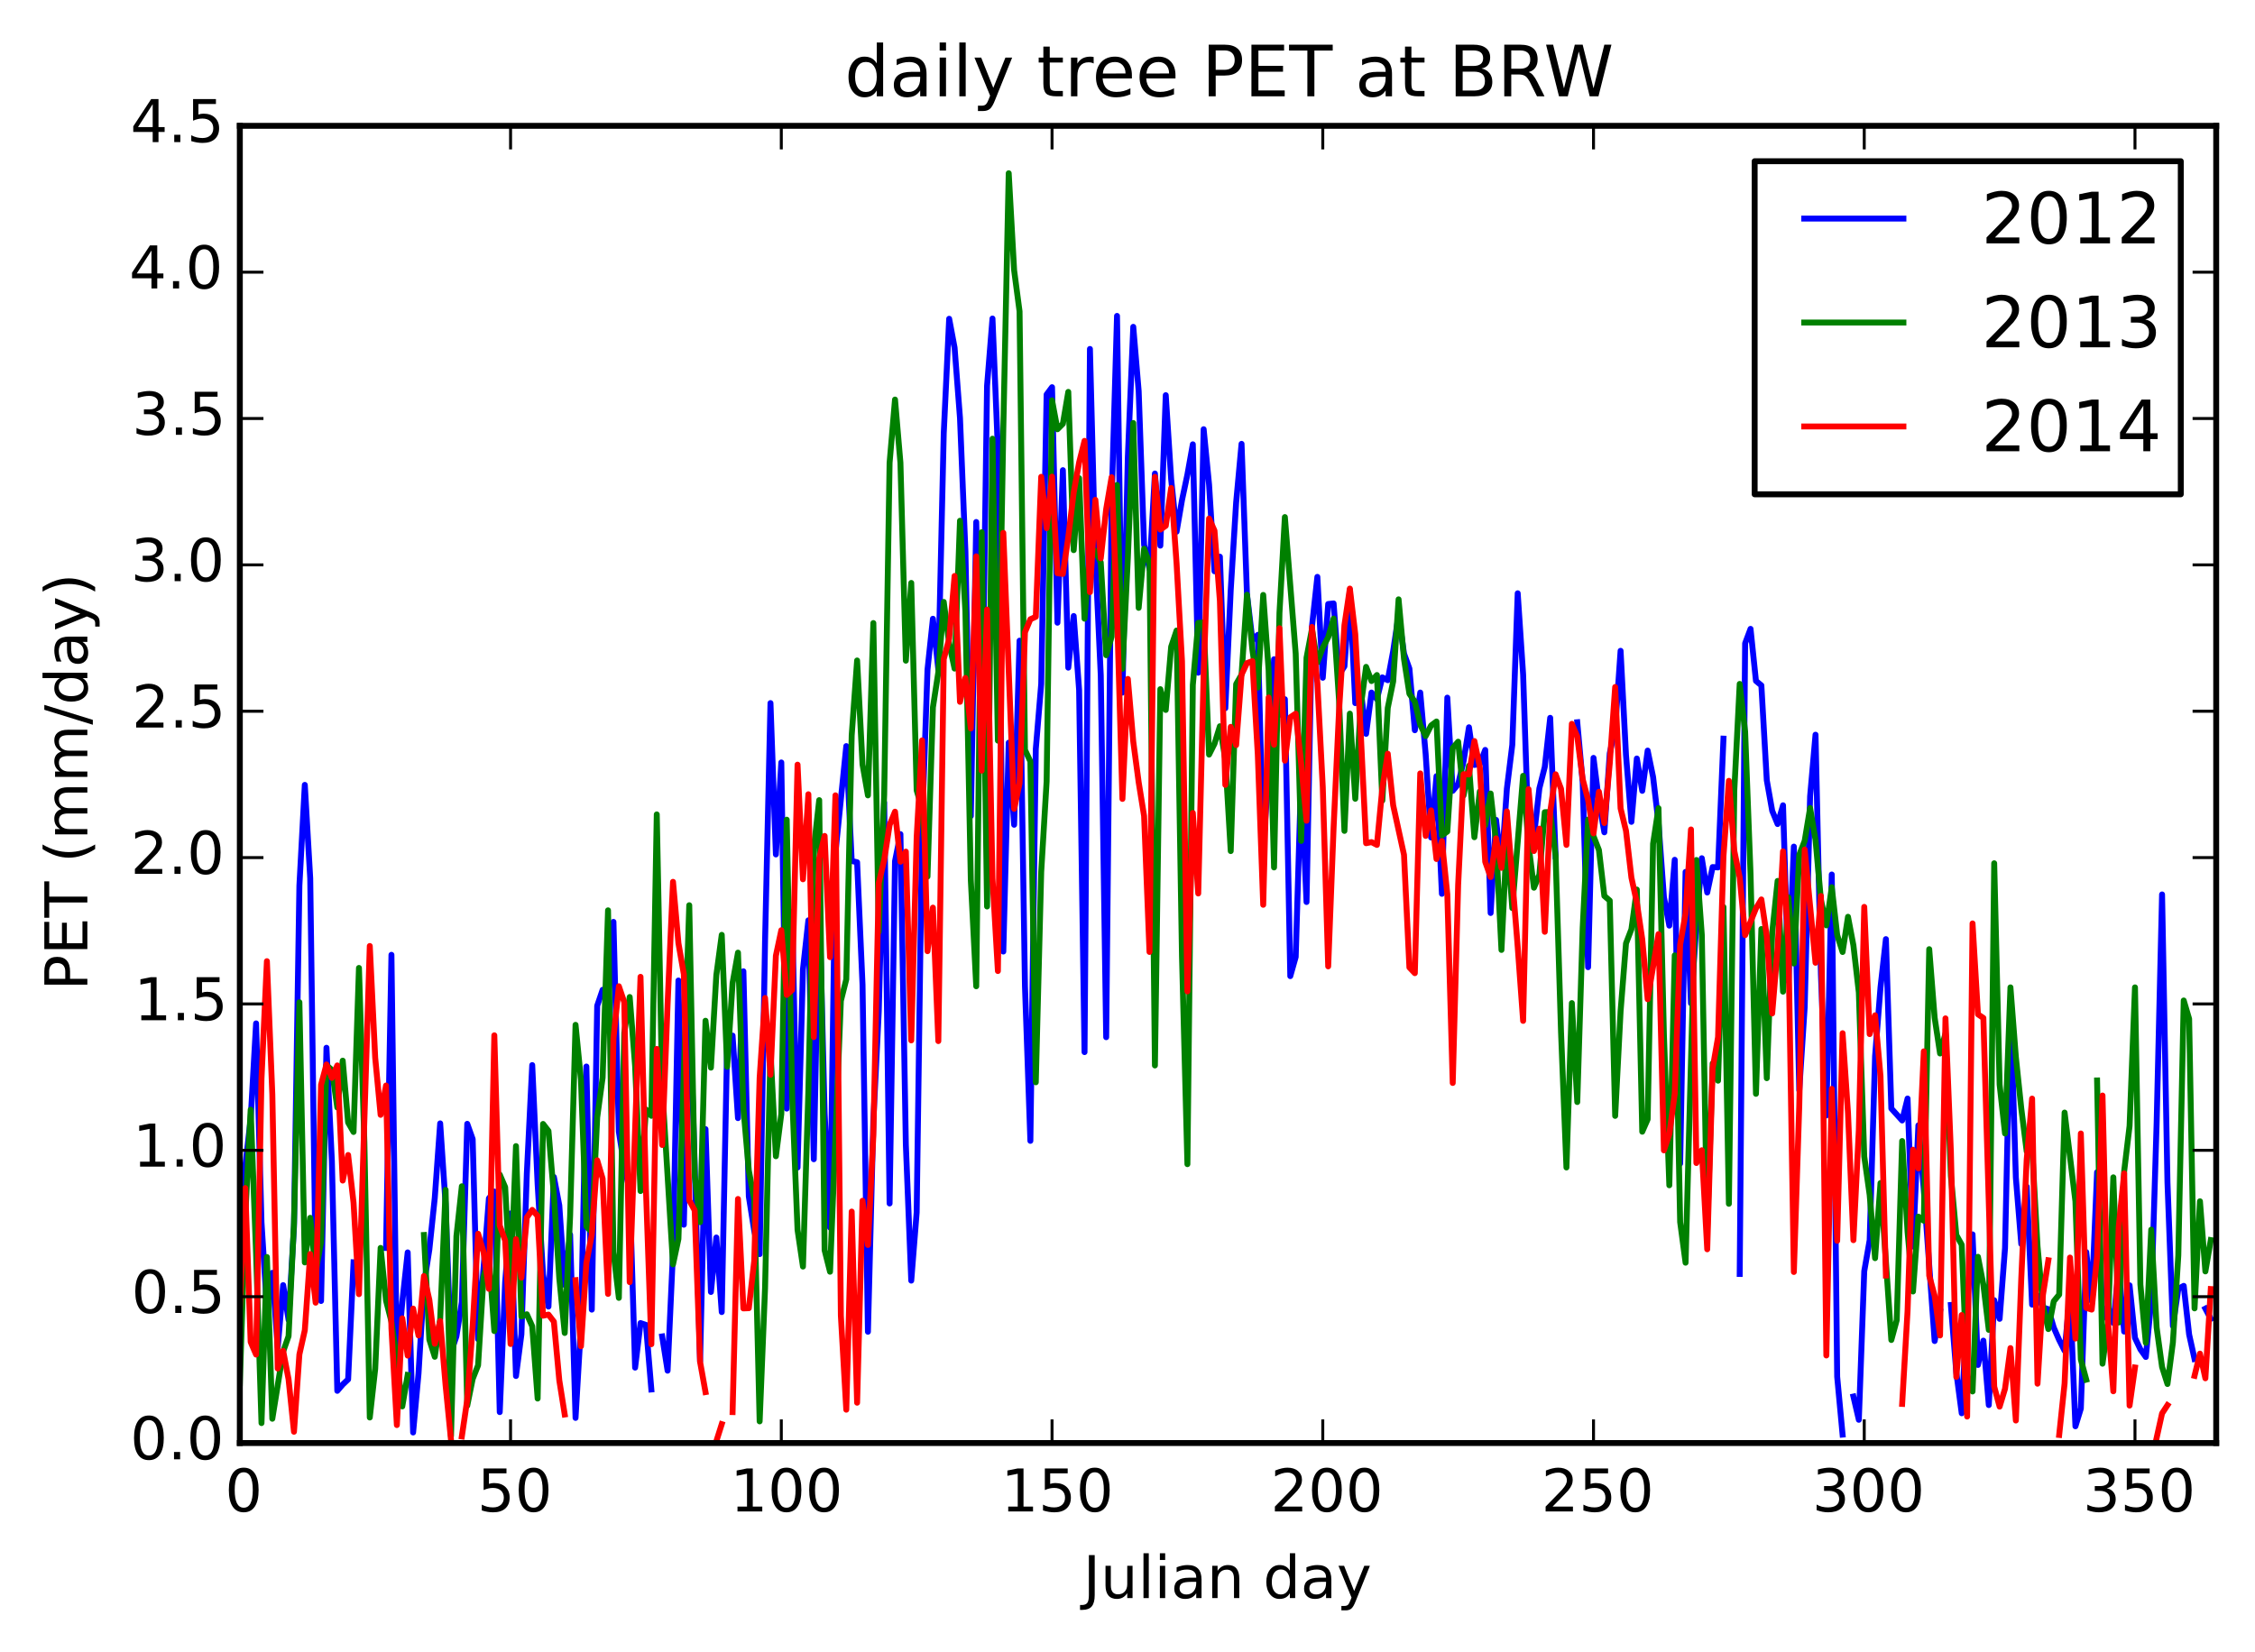 <?xml version="1.0" encoding="utf-8" standalone="no"?>
<!DOCTYPE svg PUBLIC "-//W3C//DTD SVG 1.1//EN"
  "http://www.w3.org/Graphics/SVG/1.1/DTD/svg11.dtd">
<!-- Created with matplotlib (http://matplotlib.org/) -->
<svg height="280pt" version="1.1" viewBox="0 0 382 280" width="382pt" xmlns="http://www.w3.org/2000/svg" xmlns:xlink="http://www.w3.org/1999/xlink">
 <defs>
  <style type="text/css">
*{stroke-linecap:butt;stroke-linejoin:round;}
  </style>
 </defs>
 <g id="figure_1">
  <g id="patch_1">
   <path d="
M0 280.074
L382.628 280.074
L382.628 0
L0 0
z
" style="fill:#ffffff;"/>
  </g>
  <g id="axes_1">
   <g id="patch_2">
    <path d="
M40.628 244.518
L375.428 244.518
L375.428 21.318
L40.628 21.318
z
" style="fill:#ffffff;"/>
   </g>
   <g id="line2d_1">
    <path clip-path="url(#p2d16512a00)" d="
M40.628 202.375
L41.545 197.617
L42.463 189.608
L43.38 173.412
L44.297 207.136
L45.214 221.632
L46.132 215.681
L47.049 228.301
L47.966 217.765
L48.883 223.649
L49.801 207.858
L50.718 150.053
L51.635 132.998
L52.553 148.844
L53.47 215.246
L54.387 220.449
L55.304 177.543
L56.221 196.746
L57.139 235.676
L58.056 234.604
L58.973 233.734
L59.891 213.892
M65.394 211.465
L66.311 161.791
L67.229 231.214
L68.146 220.647
L69.063 212.22
L69.981 242.733
L70.898 232.741
L71.815 217.628
L72.732 211.738
L73.65 202.994
L74.567 190.354
L75.484 204.043
L76.401 229.153
L77.319 226.432
L78.236 220.646
L79.153 190.431
L80.07 193.018
L80.988 226.915
L82.822 203.059
L83.739 201.9
L84.657 239.278
L85.574 217.28
L86.491 205.616
L87.408 233.163
L88.326 226.1
L89.243 198.901
L90.16 180.477
L91.077 200.69
L91.995 215.958
L92.912 221.396
L93.829 199.446
L94.746 204.252
L95.664 217.739
L96.581 209.211
L97.498 240.262
L98.415 224.64
L99.333 180.722
L100.25 221.915
L101.167 170.423
L102.085 167.721
L103.002 169.772
L103.919 156.21
L104.836 191.758
L105.754 197.599
L106.671 201.745
L107.588 231.741
L108.505 224.193
L109.423 224.5
L110.34 235.443
M112.174 226.458
L113.092 232.261
L114.009 212.103
L114.926 166.148
L115.843 207.529
L116.761 167.77
L117.678 197.205
L118.595 230.694
L119.513 191.324
L120.43 218.921
L121.347 209.695
L122.264 222.328
L123.182 177.002
L124.099 175.478
L125.016 189.465
L125.933 164.585
L126.851 202.742
L127.768 208.567
L128.685 212.509
L129.602 159.468
L130.52 119.137
L131.437 144.785
L132.354 129.198
L133.271 187.849
L134.189 154.493
L135.106 197.839
L136.023 164.259
L136.94 155.946
L137.858 196.433
L138.775 152.049
L139.692 188.594
L140.609 208.01
L141.527 144.477
L143.361 126.424
L144.279 145.887
L145.196 146.109
L146.113 166.857
L147.03 225.666
L147.948 189.88
L148.865 171.389
L149.782 135.987
L150.699 203.928
L151.617 145.925
L152.534 141.343
L153.451 193.93
L154.368 217.001
L155.286 205.433
L156.203 140.147
L157.12 113.469
L158.037 104.845
L158.955 113.429
L159.872 73.413
L160.789 54.014
L161.706 58.897
L162.624 70.833
L163.541 93.405
L164.458 138.273
L165.376 88.453
L166.293 128.642
L167.21 65.366
L168.127 53.974
L169.045 76.231
L169.962 161.238
L170.879 125.847
L171.796 139.756
L172.714 108.561
L173.631 167.141
L174.548 193.317
L175.465 126.925
L176.383 115.889
L177.3 66.847
L178.217 65.61
L179.134 105.517
L180.052 79.671
L180.969 113.133
L181.886 104.385
L182.803 116.918
L183.721 178.278
L184.638 59.128
L185.555 94.557
L186.473 114.46
L187.39 175.751
L188.307 85.094
L189.224 53.531
L190.142 117.367
L191.059 77.414
L191.976 55.382
L192.893 66.279
L193.811 92.324
L194.728 96.413
L195.645 80.237
L196.562 92.461
L197.48 66.963
L198.397 81.209
L199.314 90.099
L200.231 84.745
L201.149 80.413
L202.066 75.29
L202.983 113.989
L203.9 72.729
L204.818 82.119
L205.735 96.802
L206.652 94.329
L207.569 120.002
L208.487 99.957
L209.404 85.146
L210.321 75.209
L211.239 100.707
L212.156 108.449
L213.073 107.574
L213.99 143.615
L214.908 130.873
L215.825 111.708
L216.742 121.132
L217.659 118.481
L218.577 165.404
L219.494 162.155
L220.411 131.639
L221.328 152.843
L222.246 106.193
L223.163 97.751
L224.08 114.845
L224.997 102.351
L225.915 102.252
L226.832 114.327
L227.749 112.914
L228.666 99.933
L229.584 119.143
L230.501 116.884
L231.418 124.347
L232.336 117.35
L233.253 118.464
L234.17 114.78
L235.087 115.258
L236.005 110.32
L236.922 104.195
L237.839 110.738
L238.756 113.299
L239.674 123.74
L240.591 117.351
L241.508 127.773
L242.425 141.911
L243.343 131.521
L244.26 151.454
L245.177 118.215
L246.094 134.001
L247.012 132.891
L247.929 128.997
L248.846 123.237
L249.763 129.617
L250.681 129.474
L251.598 127.073
L252.515 154.705
L253.433 138.93
L254.35 146.927
L255.267 133.651
L256.184 126.213
L257.102 100.531
L258.019 114.292
L258.936 141.727
L259.853 141.711
L260.771 133.589
L261.688 129.956
L262.605 121.635
L263.522 145.086
M267.191 122.386
L268.109 132.547
L269.026 163.889
L269.943 128.425
L270.86 135.767
L271.778 141.033
L272.695 127.655
L273.612 123.422
L274.529 110.28
L275.447 127.955
L276.364 139.261
L277.281 128.53
L278.199 134.005
L279.116 127.185
L280.033 131.652
L280.95 139.444
L281.868 152.003
L282.785 156.848
L283.702 145.69
L284.619 197.171
L285.537 147.744
L286.454 170.011
L287.371 156.789
L288.288 145.425
L289.206 151.237
L290.123 146.921
L291.04 146.984
L291.957 125.162
M294.709 215.869
L295.626 109.012
L296.544 106.56
L297.461 115.381
L298.378 116.14
L299.296 132.208
L300.213 137.398
L301.13 139.633
L302.047 136.458
L302.965 166.232
L303.882 143.455
L304.799 184.734
L305.716 170.668
L306.634 134.939
L307.551 124.494
L308.468 165.115
L309.385 189.01
L310.303 148.184
L311.22 233.284
L312.137 243.092
M313.972 236.64
L314.889 240.585
L315.806 215.405
L316.723 210.142
L317.641 178.974
L318.558 167.328
L319.475 159.134
L320.393 187.836
L322.227 189.863
L323.144 186.144
L324.062 211.216
L324.979 190.684
L325.896 201.624
L327.731 227.237
L328.648 222.205
M330.482 221.127
L331.4 232.54
L332.317 239.477
L333.234 221.015
L334.151 209.164
L335.069 231.29
L335.986 227.168
L336.903 238.086
L337.82 220.32
L338.738 223.474
L339.655 211.477
L340.572 169.788
L341.489 199.548
L342.407 210.791
L343.324 201.061
L344.241 221.07
L345.159 219.504
L346.076 221.568
L346.993 221.842
L347.91 224.965
L348.828 227.065
L349.745 228.882
L350.662 219.315
L351.579 241.683
L352.497 238.683
L353.414 212.165
L354.331 220.448
L355.248 198.627
L356.166 223.444
L357.083 221.457
L358 224.175
L358.917 214.92
L359.835 225.634
L360.752 217.796
L361.669 226.707
L362.586 228.647
L363.504 229.941
L364.421 220.46
L365.338 190.238
L366.256 151.562
L367.173 200.369
L368.09 224.675
L369.007 218.389
L369.925 217.886
L370.842 226.129
L371.759 230.282
M373.594 221.747
L374.511 223.473
L374.511 223.473" style="fill:none;stroke:#0000ff;stroke-linecap:square;"/>
   </g>
   <g id="line2d_2">
    <path clip-path="url(#p2d16512a00)" d="
M40.628 234.39
L41.545 206.286
L42.463 188.039
L43.38 212.399
L44.297 241.14
L45.214 213.003
L46.132 240.405
L47.966 229.019
L48.883 226.413
L49.801 207.251
L50.718 169.827
L51.635 213.917
L52.553 206.359
L53.47 215.574
L54.387 210.476
L55.304 180.499
L56.221 181.292
L57.139 187.662
L58.056 179.728
L58.973 190.207
L59.891 191.813
L60.808 164.016
L61.725 193.556
L62.642 240.193
L63.56 231.954
L64.477 211.459
L65.394 220.378
L66.311 223.944
L67.229 230.318
L68.146 238.314
L69.063 232.985
M71.815 209.269
L72.732 226.994
L73.65 229.906
L74.567 223.517
L75.484 201.619
L76.401 243.341
L77.319 209.472
L78.236 201.012
L79.153 238.186
L80.07 233.661
L80.988 231.345
L81.905 216.421
L82.822 212.953
L83.739 225.547
L84.657 199.027
L85.574 201.159
L86.491 217.789
L87.408 194.205
L88.326 223.075
L89.243 222.697
L90.16 224.732
L91.077 236.983
L91.995 190.452
L92.912 191.64
L93.829 202.513
L94.746 216.608
L95.664 225.873
L96.581 206.031
L97.498 173.657
L98.415 182.962
L99.333 207.821
L100.25 208.775
L101.167 189.347
L102.085 182.596
L103.002 154.255
L103.919 212.149
L104.836 219.925
L105.754 175.005
L106.671 168.941
L107.588 180.618
L108.505 201.822
L109.423 187.993
L110.34 189.073
L111.257 138
L112.174 184.278
L114.009 214.25
L114.926 209.943
L116.761 153.39
L117.678 199.142
L118.595 207.096
L119.513 172.965
L120.43 180.912
L121.347 165.245
L122.264 158.408
L123.182 180.763
L124.099 166.579
L125.016 161.422
L125.933 187.786
L126.851 198.344
L127.768 203.264
L128.685 240.85
L129.602 218.283
L130.52 178.072
L131.437 195.926
L132.354 188.745
L133.271 138.896
L134.189 185.528
L135.106 208.391
L136.023 214.62
L136.94 184.869
L137.858 143.786
L138.775 135.581
L139.692 211.851
L140.609 215.496
L142.444 169.591
L143.361 165.947
L144.279 124.599
L145.196 111.917
L146.113 129.529
L147.03 134.778
L147.948 105.577
L148.865 157.882
L149.782 134.684
L150.699 78.413
L151.617 67.705
L152.534 78.412
L153.451 111.949
L154.368 98.776
L155.286 133.93
L156.203 137.036
L157.12 148.534
L158.037 119.866
L158.955 113.899
L159.872 101.994
L160.789 109.032
L161.706 113.291
L162.624 88.239
L163.541 103.57
L164.458 149.101
L165.376 167.123
L166.293 90.186
L167.21 153.604
L168.127 74.336
L169.045 125.502
L169.962 72.665
L170.879 29.355
L171.796 45.803
L172.714 52.76
L173.631 127.078
L174.548 129.014
L175.465 183.393
L176.383 147.726
L177.3 132.418
L178.217 67.829
L179.134 72.737
L180.052 71.813
L180.969 66.404
L181.886 93.222
L182.803 81.024
L183.721 104.835
L184.638 93.677
L185.555 93.317
L186.473 95.293
L187.39 111.023
L188.307 107.895
L189.224 82.176
L190.142 113.329
L191.059 94.535
L191.976 71.677
L192.893 103.001
L193.811 92.988
L194.728 95.439
L195.645 180.542
L196.562 116.778
L197.48 120.3
L198.397 109.579
L199.314 106.841
L200.231 162.082
L201.149 197.266
L202.066 116.072
L202.983 105.541
L203.9 105.481
L204.818 127.867
L205.735 126.035
L206.652 123.059
L207.569 128.689
L208.487 144.213
L209.404 115.919
L210.321 114.33
L211.239 100.772
L212.156 110.095
L213.073 116.509
L213.99 100.811
L214.908 113.579
L215.825 146.988
L216.742 103.871
L217.659 87.617
L219.494 110.778
L220.411 142.493
L221.328 111.451
L222.246 106.598
L223.163 112.245
L224.08 109.746
L224.997 107.977
L225.915 104.814
L226.832 118.61
L227.749 140.794
L228.666 120.92
L229.584 135.351
L230.501 119.81
L231.418 113
L232.336 115.402
L233.253 114.38
L234.17 135.648
L235.087 119.965
L236.005 115.463
L236.922 101.557
L237.839 111.657
L238.756 117.562
L239.674 118.897
L240.591 122.809
L241.508 124.728
L242.425 122.939
L243.343 122.254
L244.26 141.569
L245.177 140.901
L246.094 126.749
L247.012 125.677
L247.929 134.789
L248.846 129.754
L249.763 141.865
L250.681 134.119
L251.598 139.83
L252.515 134.459
L253.433 142.676
L254.35 160.966
L255.267 141.66
L256.184 153.873
L258.019 131.463
L258.936 143.171
L259.853 150.421
L260.771 148.203
L261.688 137.622
L262.605 137.594
L263.522 144.998
L264.44 174.867
L265.357 197.827
L266.274 169.971
L267.191 186.738
L268.109 157.222
L269.026 138.862
L269.943 141.69
L270.86 144.039
L271.778 151.815
L272.695 152.607
L273.612 189.084
L274.529 171.376
L275.447 159.85
L276.364 157.458
L277.281 150.734
L278.199 191.766
L279.116 189.664
L280.033 142.975
L280.95 136.948
L281.868 175.369
L282.785 200.845
L283.702 161.88
L284.619 207.07
L285.537 213.965
L287.371 145.723
L288.288 158.43
L289.206 208.209
L290.123 180.201
L291.04 183.121
L291.957 153.689
L292.875 203.98
L293.792 133.969
L294.709 115.887
L295.626 123.972
L296.544 148.103
L297.461 185.349
L298.378 157.421
L299.296 182.697
L300.213 158.051
L301.13 149.272
L302.047 168.035
L302.965 152.066
L303.882 163.267
L304.799 144.841
L305.716 142.476
L306.634 136.917
L307.551 142.314
L308.468 152.482
L309.385 156.805
L310.303 150.333
L311.22 158.432
L312.137 161.316
L313.054 155.348
L313.972 160.196
L314.889 168.18
L315.806 195.971
L316.723 202.467
L317.641 213.195
L318.558 200.466
L320.393 227.059
L321.31 223.688
L322.227 193.346
L323.144 208.72
L324.062 218.842
L324.979 206.157
L325.896 206.851
L326.813 160.836
L327.731 172.441
L328.648 178.512
L329.565 175.144
L330.482 199.248
L331.4 209.263
L332.317 210.918
L333.234 233.191
L334.151 235.78
L335.069 212.963
L335.986 217.7
L336.903 225.345
L337.82 146.28
L338.738 183.771
L339.655 192.07
L340.572 167.309
L341.489 179.109
L342.407 187.819
L343.324 195.099
L344.241 194.596
L345.159 211.201
L346.076 221.186
L346.993 225.21
L347.91 220.497
L348.828 219.363
L349.745 188.524
L351.579 203.566
L352.497 230.36
L353.414 233.778
M355.248 183.083
L356.166 231.078
L357.083 224.258
L358 199.497
L358.917 224.102
L359.835 198.476
L360.752 190.79
L361.669 167.31
L362.586 217.67
L363.504 227.539
L364.421 208.361
L365.338 224.963
L366.256 231.626
L367.173 234.518
L368.09 227.498
L369.007 212.734
L369.925 169.531
L370.842 172.643
L371.759 221.701
L372.676 203.554
L373.594 215.438
L374.511 210.13
L374.511 210.13" style="fill:none;stroke:#008000;stroke-linecap:square;"/>
   </g>
   <g id="line2d_3">
    <path clip-path="url(#p2d16512a00)" d="
M40.628 221.512
L41.545 201.315
L42.463 227.393
L43.38 229.531
L44.297 182.754
L45.214 162.87
L46.132 185.432
L47.049 231.894
L47.966 228.894
L48.883 233.719
L49.801 242.607
L50.718 229.495
L51.635 225.409
L52.553 212.492
L53.47 220.737
L54.387 183.821
L55.304 180.37
L56.221 182.65
L57.139 180.536
L58.056 200.046
L58.973 195.714
L59.891 203.806
L60.808 219.294
L62.642 160.299
L63.56 179.242
L64.477 188.91
L65.394 183.941
L66.311 225.089
L67.229 241.474
L68.146 223.387
L69.063 229.704
L69.981 221.739
L70.898 226.293
L71.815 216.224
L72.732 220.265
L73.65 227.696
L74.567 223.847
L75.484 234.714
L76.401 244.005
M78.236 243.405
L79.153 237.179
L80.07 224.728
L80.988 209.058
L81.905 212.115
L82.822 218.393
L83.739 175.434
L84.657 207.672
L85.574 210.208
L86.491 227.74
L87.408 209.979
L88.326 216.499
L89.243 206.292
L90.16 205.014
L91.077 206.06
L91.995 222.941
L92.912 222.756
L93.829 223.958
L94.746 233.89
L95.664 239.684
M97.498 216.921
L98.415 228.127
L99.333 213.988
L100.25 209.218
L101.167 196.611
L102.085 199.717
L103.002 219.251
L103.919 175.949
L104.836 167.12
L105.754 169.835
L106.671 217.258
L108.505 165.524
L109.423 201.467
L110.34 227.772
L111.257 177.738
L112.174 194.015
L113.092 170.132
L114.009 149.422
L114.926 159.809
L115.843 165.082
L116.761 203.396
L117.678 205.089
L118.595 230.766
L119.513 235.886
M121.347 244.216
L122.264 241.319
M124.099 239.275
L125.016 203.166
L125.933 221.709
L126.851 221.669
L127.768 213.662
L128.685 182.629
L129.602 169.107
L130.52 182.123
L131.437 161.945
L132.354 157.622
L133.271 168.584
L134.189 167.73
L135.106 129.57
L136.023 148.995
L136.94 134.585
L137.858 175.735
L138.775 145.461
L139.692 141.648
L140.609 162.187
L141.527 134.77
L142.444 222.93
L143.361 238.873
L144.279 205.302
L145.196 237.686
L146.113 203.469
L147.03 210.959
L147.948 192.366
L148.865 149.622
L149.782 145.73
L150.699 139.789
L151.617 137.538
L152.534 146.02
L153.451 144.308
L154.368 176.294
L155.286 141.854
L156.203 125.457
L157.12 161.174
L158.037 153.799
L158.955 176.411
L159.872 111.688
L160.789 108.226
L161.706 97.6
L162.624 118.925
L163.541 114.877
L164.458 123.436
L165.376 94.273
L166.293 130.581
L167.21 103.292
L168.127 148.798
L169.045 164.542
L169.962 90.292
L171.796 137.054
L172.714 132.733
L173.631 107.135
L174.548 104.933
L175.465 104.511
L176.383 80.795
L177.3 89.497
L178.217 80.765
L179.134 97.129
L180.052 97.247
L180.969 91.036
L181.886 83.451
L182.803 78.368
L183.721 74.705
L184.638 100.336
L185.555 84.696
L186.473 94.608
L187.39 86.264
L188.307 80.862
L189.224 103.668
L190.142 135.378
L191.059 115.048
L191.976 125.658
L192.893 132.55
L193.811 138.266
L194.728 161.307
L195.645 80.804
L196.562 89.734
L197.48 89.096
L198.397 82.691
L199.314 95.48
L200.231 112.065
L201.149 167.986
L202.066 137.752
L202.983 151.401
L203.9 114.226
L204.818 87.867
L205.735 89.91
L206.652 101.82
L207.569 132.997
L208.487 123.169
L209.404 126.252
L210.321 114.31
L211.239 112.357
L212.156 112.026
L213.073 127.852
L213.99 153.317
L214.908 118.187
L215.825 126.199
L216.742 106.445
L217.659 128.891
L218.577 121.543
L219.494 120.922
L220.411 129.307
L221.328 139.071
L222.246 106.229
L223.163 115.712
L224.08 133.386
L224.997 163.75
L225.915 140.213
L226.832 120.504
L227.749 105.95
L228.666 99.733
L229.584 107.458
L230.501 124.033
L231.418 142.881
L232.336 142.692
L233.253 143.169
L234.17 133.525
L235.087 127.712
L236.005 136.458
L237.839 144.849
L238.756 163.933
L239.674 164.902
L240.591 131.056
L241.508 141.645
L242.425 137.318
L243.343 145.557
L244.26 142.522
L245.177 151.532
L246.094 183.509
L247.012 149.931
L247.929 131.185
L248.846 131.238
L249.763 125.57
L250.681 129.954
L251.598 146.032
L252.515 148.609
L253.433 142.062
L254.35 147.056
L255.267 137.492
L257.102 160.433
L258.019 172.987
L258.936 133.723
L259.853 144.206
L260.771 140.41
L261.688 157.893
L262.605 137.605
L263.522 131.203
L264.44 133.663
L265.357 143.17
L266.274 122.651
L267.191 124.812
L268.109 132.035
L269.026 135.546
L269.943 141.214
L270.86 134.162
L271.778 139.466
L272.695 129.344
L273.612 116.413
L274.529 136.976
L275.447 140.78
L276.364 148.707
L277.281 152.927
L278.199 159.168
L279.116 169.32
L280.95 158.286
L281.868 194.93
L282.785 192.176
L283.702 185.318
L284.619 160.058
L285.537 154.8
L286.454 140.553
L287.371 197.072
L288.288 194.907
L289.206 211.688
L290.123 181.051
L291.04 175.742
L291.957 145.054
L292.875 132.312
L293.792 144.186
L294.709 148.676
L295.626 158.458
L297.461 153.927
L298.378 152.408
L299.296 158.64
L300.213 171.725
L301.13 160.605
L302.047 144.252
L302.965 160.308
L303.882 215.535
L304.799 187.313
L305.716 143.956
L307.551 163.139
L308.468 151.826
L309.385 229.683
L310.303 184.502
L311.22 210.253
L312.137 175.08
L313.054 188.601
L313.972 210.145
L314.889 191.462
L315.806 153.67
L316.723 175.226
L317.641 172.039
L318.558 182.346
L319.475 216.137
M322.227 237.888
L323.144 222.129
L324.062 194.817
L324.979 197.992
L325.896 178.15
L326.813 216.159
L327.731 219.566
L328.648 226.292
L329.565 172.562
L330.482 195.19
L331.4 233.322
L332.317 222.828
L333.234 240.035
L334.151 156.478
L335.069 171.877
L335.986 172.493
L337.82 234.959
L338.738 238.353
L339.655 235.32
L340.572 228.435
L341.489 240.708
L342.407 216.653
L343.324 196.504
L344.241 186.157
L345.159 234.465
L346.076 219.395
L346.993 213.553
M348.828 243.148
L349.745 234.432
L350.662 213.092
L351.579 226.818
L352.497 192.07
L353.414 221.61
L354.331 221.911
L355.248 212.907
L356.166 185.635
L357.083 223.804
L358 235.751
L358.917 207.856
L359.835 198.832
L360.752 238.172
L361.669 231.723
M365.338 243.641
L366.256 239.501
L367.173 238.102
M371.759 233.126
L372.676 229.37
L373.594 233.548
L374.511 218.428
L374.511 218.428" style="fill:none;stroke:#ff0000;stroke-linecap:square;"/>
   </g>
   <g id="patch_3">
    <path d="
M40.628 21.318
L375.428 21.318" style="fill:none;stroke:#000000;stroke-linecap:square;stroke-linejoin:miter;"/>
   </g>
   <g id="patch_4">
    <path d="
M375.428 244.518
L375.428 21.318" style="fill:none;stroke:#000000;stroke-linecap:square;stroke-linejoin:miter;"/>
   </g>
   <g id="patch_5">
    <path d="
M40.628 244.518
L375.428 244.518" style="fill:none;stroke:#000000;stroke-linecap:square;stroke-linejoin:miter;"/>
   </g>
   <g id="patch_6">
    <path d="
M40.628 244.518
L40.628 21.318" style="fill:none;stroke:#000000;stroke-linecap:square;stroke-linejoin:miter;"/>
   </g>
   <g id="matplotlib.axis_1">
    <g id="xtick_1">
     <g id="line2d_4">
      <defs>
       <path d="
M0 0
L0 -4" id="m93b0483c22" style="stroke:#000000;stroke-width:0.5;"/>
      </defs>
      <g>
       <use style="stroke:#000000;stroke-width:0.5;" x="40.628" xlink:href="#m93b0483c22" y="244.518"/>
      </g>
     </g>
     <g id="line2d_5">
      <defs>
       <path d="
M0 0
L0 4" id="m741efc42ff" style="stroke:#000000;stroke-width:0.5;"/>
      </defs>
      <g>
       <use style="stroke:#000000;stroke-width:0.5;" x="40.628" xlink:href="#m741efc42ff" y="21.318"/>
      </g>
     </g>
     <g id="text_1">
      <!-- 0 -->
      <defs>
       <path d="
M31.781 66.406
Q24.172 66.406 20.328 58.906
Q16.5 51.422 16.5 36.375
Q16.5 21.391 20.328 13.891
Q24.172 6.391 31.781 6.391
Q39.453 6.391 43.281 13.891
Q47.125 21.391 47.125 36.375
Q47.125 51.422 43.281 58.906
Q39.453 66.406 31.781 66.406
M31.781 74.219
Q44.047 74.219 50.516 64.516
Q56.984 54.828 56.984 36.375
Q56.984 17.969 50.516 8.266
Q44.047 -1.422 31.781 -1.422
Q19.531 -1.422 13.062 8.266
Q6.594 17.969 6.594 36.375
Q6.594 54.828 13.062 64.516
Q19.531 74.219 31.781 74.219" id="BitstreamVeraSans-Roman-30"/>
      </defs>
      <g transform="translate(38.109 256.117)scale(0.1 -0.1)">
       <use xlink:href="#BitstreamVeraSans-Roman-30"/>
      </g>
     </g>
    </g>
    <g id="xtick_2">
     <g id="line2d_6">
      <g>
       <use style="stroke:#000000;stroke-width:0.5;" x="86.491" xlink:href="#m93b0483c22" y="244.518"/>
      </g>
     </g>
     <g id="line2d_7">
      <g>
       <use style="stroke:#000000;stroke-width:0.5;" x="86.491" xlink:href="#m741efc42ff" y="21.318"/>
      </g>
     </g>
     <g id="text_2">
      <!-- 50 -->
      <defs>
       <path d="
M10.797 72.906
L49.516 72.906
L49.516 64.594
L19.828 64.594
L19.828 46.734
Q21.969 47.469 24.109 47.828
Q26.266 48.188 28.422 48.188
Q40.625 48.188 47.75 41.5
Q54.891 34.812 54.891 23.391
Q54.891 11.625 47.562 5.094
Q40.234 -1.422 26.906 -1.422
Q22.312 -1.422 17.547 -0.641
Q12.797 0.141 7.719 1.703
L7.719 11.625
Q12.109 9.234 16.797 8.062
Q21.484 6.891 26.703 6.891
Q35.156 6.891 40.078 11.328
Q45.016 15.766 45.016 23.391
Q45.016 31 40.078 35.438
Q35.156 39.891 26.703 39.891
Q22.75 39.891 18.812 39.016
Q14.891 38.141 10.797 36.281
z
" id="BitstreamVeraSans-Roman-35"/>
      </defs>
      <g transform="translate(80.847 256.117)scale(0.1 -0.1)">
       <use xlink:href="#BitstreamVeraSans-Roman-35"/>
       <use x="63.623" xlink:href="#BitstreamVeraSans-Roman-30"/>
      </g>
     </g>
    </g>
    <g id="xtick_3">
     <g id="line2d_8">
      <g>
       <use style="stroke:#000000;stroke-width:0.5;" x="132.354" xlink:href="#m93b0483c22" y="244.518"/>
      </g>
     </g>
     <g id="line2d_9">
      <g>
       <use style="stroke:#000000;stroke-width:0.5;" x="132.354" xlink:href="#m741efc42ff" y="21.318"/>
      </g>
     </g>
     <g id="text_3">
      <!-- 100 -->
      <defs>
       <path d="
M12.406 8.297
L28.516 8.297
L28.516 63.922
L10.984 60.406
L10.984 69.391
L28.422 72.906
L38.281 72.906
L38.281 8.297
L54.391 8.297
L54.391 0
L12.406 0
z
" id="BitstreamVeraSans-Roman-31"/>
      </defs>
      <g transform="translate(123.692 256.117)scale(0.1 -0.1)">
       <use xlink:href="#BitstreamVeraSans-Roman-31"/>
       <use x="63.623" xlink:href="#BitstreamVeraSans-Roman-30"/>
       <use x="127.246" xlink:href="#BitstreamVeraSans-Roman-30"/>
      </g>
     </g>
    </g>
    <g id="xtick_4">
     <g id="line2d_10">
      <g>
       <use style="stroke:#000000;stroke-width:0.5;" x="178.217" xlink:href="#m93b0483c22" y="244.518"/>
      </g>
     </g>
     <g id="line2d_11">
      <g>
       <use style="stroke:#000000;stroke-width:0.5;" x="178.217" xlink:href="#m741efc42ff" y="21.318"/>
      </g>
     </g>
     <g id="text_4">
      <!-- 150 -->
      <g transform="translate(169.555 256.117)scale(0.1 -0.1)">
       <use xlink:href="#BitstreamVeraSans-Roman-31"/>
       <use x="63.623" xlink:href="#BitstreamVeraSans-Roman-35"/>
       <use x="127.246" xlink:href="#BitstreamVeraSans-Roman-30"/>
      </g>
     </g>
    </g>
    <g id="xtick_5">
     <g id="line2d_12">
      <g>
       <use style="stroke:#000000;stroke-width:0.5;" x="224.08" xlink:href="#m93b0483c22" y="244.518"/>
      </g>
     </g>
     <g id="line2d_13">
      <g>
       <use style="stroke:#000000;stroke-width:0.5;" x="224.08" xlink:href="#m741efc42ff" y="21.318"/>
      </g>
     </g>
     <g id="text_5">
      <!-- 200 -->
      <defs>
       <path d="
M19.188 8.297
L53.609 8.297
L53.609 0
L7.328 0
L7.328 8.297
Q12.938 14.109 22.625 23.891
Q32.328 33.688 34.812 36.531
Q39.547 41.844 41.422 45.531
Q43.312 49.219 43.312 52.781
Q43.312 58.594 39.234 62.25
Q35.156 65.922 28.609 65.922
Q23.969 65.922 18.812 64.312
Q13.672 62.703 7.812 59.422
L7.812 69.391
Q13.766 71.781 18.938 73
Q24.125 74.219 28.422 74.219
Q39.75 74.219 46.484 68.547
Q53.219 62.891 53.219 53.422
Q53.219 48.922 51.531 44.891
Q49.859 40.875 45.406 35.406
Q44.188 33.984 37.641 27.219
Q31.109 20.453 19.188 8.297" id="BitstreamVeraSans-Roman-32"/>
      </defs>
      <g transform="translate(215.235 256.117)scale(0.1 -0.1)">
       <use xlink:href="#BitstreamVeraSans-Roman-32"/>
       <use x="63.623" xlink:href="#BitstreamVeraSans-Roman-30"/>
       <use x="127.246" xlink:href="#BitstreamVeraSans-Roman-30"/>
      </g>
     </g>
    </g>
    <g id="xtick_6">
     <g id="line2d_14">
      <g>
       <use style="stroke:#000000;stroke-width:0.5;" x="269.943" xlink:href="#m93b0483c22" y="244.518"/>
      </g>
     </g>
     <g id="line2d_15">
      <g>
       <use style="stroke:#000000;stroke-width:0.5;" x="269.943" xlink:href="#m741efc42ff" y="21.318"/>
      </g>
     </g>
     <g id="text_6">
      <!-- 250 -->
      <g transform="translate(261.098 256.117)scale(0.1 -0.1)">
       <use xlink:href="#BitstreamVeraSans-Roman-32"/>
       <use x="63.623" xlink:href="#BitstreamVeraSans-Roman-35"/>
       <use x="127.246" xlink:href="#BitstreamVeraSans-Roman-30"/>
      </g>
     </g>
    </g>
    <g id="xtick_7">
     <g id="line2d_16">
      <g>
       <use style="stroke:#000000;stroke-width:0.5;" x="315.806" xlink:href="#m93b0483c22" y="244.518"/>
      </g>
     </g>
     <g id="line2d_17">
      <g>
       <use style="stroke:#000000;stroke-width:0.5;" x="315.806" xlink:href="#m741efc42ff" y="21.318"/>
      </g>
     </g>
     <g id="text_7">
      <!-- 300 -->
      <defs>
       <path d="
M40.578 39.312
Q47.656 37.797 51.625 33
Q55.609 28.219 55.609 21.188
Q55.609 10.406 48.188 4.484
Q40.766 -1.422 27.094 -1.422
Q22.516 -1.422 17.656 -0.516
Q12.797 0.391 7.625 2.203
L7.625 11.719
Q11.719 9.328 16.594 8.109
Q21.484 6.891 26.812 6.891
Q36.078 6.891 40.938 10.547
Q45.797 14.203 45.797 21.188
Q45.797 27.641 41.281 31.266
Q36.766 34.906 28.719 34.906
L20.219 34.906
L20.219 43.016
L29.109 43.016
Q36.375 43.016 40.234 45.922
Q44.094 48.828 44.094 54.297
Q44.094 59.906 40.109 62.906
Q36.141 65.922 28.719 65.922
Q24.656 65.922 20.016 65.031
Q15.375 64.156 9.812 62.312
L9.812 71.094
Q15.438 72.656 20.344 73.438
Q25.25 74.219 29.594 74.219
Q40.828 74.219 47.359 69.109
Q53.906 64.016 53.906 55.328
Q53.906 49.266 50.438 45.094
Q46.969 40.922 40.578 39.312" id="BitstreamVeraSans-Roman-33"/>
      </defs>
      <g transform="translate(306.976 256.117)scale(0.1 -0.1)">
       <use xlink:href="#BitstreamVeraSans-Roman-33"/>
       <use x="63.623" xlink:href="#BitstreamVeraSans-Roman-30"/>
       <use x="127.246" xlink:href="#BitstreamVeraSans-Roman-30"/>
      </g>
     </g>
    </g>
    <g id="xtick_8">
     <g id="line2d_18">
      <g>
       <use style="stroke:#000000;stroke-width:0.5;" x="361.669" xlink:href="#m93b0483c22" y="244.518"/>
      </g>
     </g>
     <g id="line2d_19">
      <g>
       <use style="stroke:#000000;stroke-width:0.5;" x="361.669" xlink:href="#m741efc42ff" y="21.318"/>
      </g>
     </g>
     <g id="text_8">
      <!-- 350 -->
      <g transform="translate(352.839 256.117)scale(0.1 -0.1)">
       <use xlink:href="#BitstreamVeraSans-Roman-33"/>
       <use x="63.623" xlink:href="#BitstreamVeraSans-Roman-35"/>
       <use x="127.246" xlink:href="#BitstreamVeraSans-Roman-30"/>
      </g>
     </g>
    </g>
    <g id="text_9">
     <!-- Julian day -->
     <defs>
      <path id="BitstreamVeraSans-Roman-20"/>
      <path d="
M9.812 72.906
L19.672 72.906
L19.672 5.078
Q19.672 -8.109 14.672 -14.062
Q9.672 -20.016 -1.422 -20.016
L-5.172 -20.016
L-5.172 -11.719
L-2.094 -11.719
Q4.438 -11.719 7.125 -8.047
Q9.812 -4.391 9.812 5.078
z
" id="BitstreamVeraSans-Roman-4a"/>
      <path d="
M54.891 33.016
L54.891 0
L45.906 0
L45.906 32.719
Q45.906 40.484 42.875 44.328
Q39.844 48.188 33.797 48.188
Q26.516 48.188 22.312 43.547
Q18.109 38.922 18.109 30.906
L18.109 0
L9.078 0
L9.078 54.688
L18.109 54.688
L18.109 46.188
Q21.344 51.125 25.703 53.562
Q30.078 56 35.797 56
Q45.219 56 50.047 50.172
Q54.891 44.344 54.891 33.016" id="BitstreamVeraSans-Roman-6e"/>
      <path d="
M9.422 75.984
L18.406 75.984
L18.406 0
L9.422 0
z
" id="BitstreamVeraSans-Roman-6c"/>
      <path d="
M9.422 54.688
L18.406 54.688
L18.406 0
L9.422 0
z

M9.422 75.984
L18.406 75.984
L18.406 64.594
L9.422 64.594
z
" id="BitstreamVeraSans-Roman-69"/>
      <path d="
M32.172 -5.078
Q28.375 -14.844 24.75 -17.812
Q21.141 -20.797 15.094 -20.797
L7.906 -20.797
L7.906 -13.281
L13.188 -13.281
Q16.891 -13.281 18.938 -11.516
Q21 -9.766 23.484 -3.219
L25.094 0.875
L2.984 54.688
L12.5 54.688
L29.594 11.922
L46.688 54.688
L56.203 54.688
z
" id="BitstreamVeraSans-Roman-79"/>
      <path d="
M45.406 46.391
L45.406 75.984
L54.391 75.984
L54.391 0
L45.406 0
L45.406 8.203
Q42.578 3.328 38.25 0.953
Q33.938 -1.422 27.875 -1.422
Q17.969 -1.422 11.734 6.484
Q5.516 14.406 5.516 27.297
Q5.516 40.188 11.734 48.094
Q17.969 56 27.875 56
Q33.938 56 38.25 53.625
Q42.578 51.266 45.406 46.391
M14.797 27.297
Q14.797 17.391 18.875 11.75
Q22.953 6.109 30.078 6.109
Q37.203 6.109 41.297 11.75
Q45.406 17.391 45.406 27.297
Q45.406 37.203 41.297 42.844
Q37.203 48.484 30.078 48.484
Q22.953 48.484 18.875 42.844
Q14.797 37.203 14.797 27.297" id="BitstreamVeraSans-Roman-64"/>
      <path d="
M8.5 21.578
L8.5 54.688
L17.484 54.688
L17.484 21.922
Q17.484 14.156 20.5 10.266
Q23.531 6.391 29.594 6.391
Q36.859 6.391 41.078 11.031
Q45.312 15.672 45.312 23.688
L45.312 54.688
L54.297 54.688
L54.297 0
L45.312 0
L45.312 8.406
Q42.047 3.422 37.719 1
Q33.406 -1.422 27.688 -1.422
Q18.266 -1.422 13.375 4.438
Q8.5 10.297 8.5 21.578" id="BitstreamVeraSans-Roman-75"/>
      <path d="
M34.281 27.484
Q23.391 27.484 19.188 25
Q14.984 22.516 14.984 16.5
Q14.984 11.719 18.141 8.906
Q21.297 6.109 26.703 6.109
Q34.188 6.109 38.703 11.406
Q43.219 16.703 43.219 25.484
L43.219 27.484
z

M52.203 31.203
L52.203 0
L43.219 0
L43.219 8.297
Q40.141 3.328 35.547 0.953
Q30.953 -1.422 24.312 -1.422
Q15.922 -1.422 10.953 3.297
Q6 8.016 6 15.922
Q6 25.141 12.172 29.828
Q18.359 34.516 30.609 34.516
L43.219 34.516
L43.219 35.406
Q43.219 41.609 39.141 45
Q35.062 48.391 27.688 48.391
Q23 48.391 18.547 47.266
Q14.109 46.141 10.016 43.891
L10.016 52.203
Q14.938 54.109 19.578 55.047
Q24.219 56 28.609 56
Q40.484 56 46.344 49.844
Q52.203 43.703 52.203 31.203" id="BitstreamVeraSans-Roman-61"/>
     </defs>
     <g transform="translate(183.477 270.795)scale(0.1 -0.1)">
      <use xlink:href="#BitstreamVeraSans-Roman-4a"/>
      <use x="29.492" xlink:href="#BitstreamVeraSans-Roman-75"/>
      <use x="92.871" xlink:href="#BitstreamVeraSans-Roman-6c"/>
      <use x="120.654" xlink:href="#BitstreamVeraSans-Roman-69"/>
      <use x="148.438" xlink:href="#BitstreamVeraSans-Roman-61"/>
      <use x="209.717" xlink:href="#BitstreamVeraSans-Roman-6e"/>
      <use x="273.096" xlink:href="#BitstreamVeraSans-Roman-20"/>
      <use x="304.883" xlink:href="#BitstreamVeraSans-Roman-64"/>
      <use x="368.359" xlink:href="#BitstreamVeraSans-Roman-61"/>
      <use x="429.639" xlink:href="#BitstreamVeraSans-Roman-79"/>
     </g>
    </g>
   </g>
   <g id="matplotlib.axis_2">
    <g id="ytick_1">
     <g id="line2d_20">
      <defs>
       <path d="
M0 0
L4 0" id="m728421d6d4" style="stroke:#000000;stroke-width:0.5;"/>
      </defs>
      <g>
       <use style="stroke:#000000;stroke-width:0.5;" x="40.628" xlink:href="#m728421d6d4" y="244.518"/>
      </g>
     </g>
     <g id="line2d_21">
      <defs>
       <path d="
M0 0
L-4 0" id="mcb0005524f" style="stroke:#000000;stroke-width:0.5;"/>
      </defs>
      <g>
       <use style="stroke:#000000;stroke-width:0.5;" x="375.428" xlink:href="#mcb0005524f" y="244.518"/>
      </g>
     </g>
     <g id="text_10">
      <!-- 0.0 -->
      <defs>
       <path d="
M10.688 12.406
L21 12.406
L21 0
L10.688 0
z
" id="BitstreamVeraSans-Roman-2e"/>
      </defs>
      <g transform="translate(22.048 247.278)scale(0.1 -0.1)">
       <use xlink:href="#BitstreamVeraSans-Roman-30"/>
       <use x="63.623" xlink:href="#BitstreamVeraSans-Roman-2e"/>
       <use x="95.41" xlink:href="#BitstreamVeraSans-Roman-30"/>
      </g>
     </g>
    </g>
    <g id="ytick_2">
     <g id="line2d_22">
      <g>
       <use style="stroke:#000000;stroke-width:0.5;" x="40.628" xlink:href="#m728421d6d4" y="219.718"/>
      </g>
     </g>
     <g id="line2d_23">
      <g>
       <use style="stroke:#000000;stroke-width:0.5;" x="375.428" xlink:href="#mcb0005524f" y="219.718"/>
      </g>
     </g>
     <g id="text_11">
      <!-- 0.5 -->
      <g transform="translate(22.258 222.477)scale(0.1 -0.1)">
       <use xlink:href="#BitstreamVeraSans-Roman-30"/>
       <use x="63.623" xlink:href="#BitstreamVeraSans-Roman-2e"/>
       <use x="95.41" xlink:href="#BitstreamVeraSans-Roman-35"/>
      </g>
     </g>
    </g>
    <g id="ytick_3">
     <g id="line2d_24">
      <g>
       <use style="stroke:#000000;stroke-width:0.5;" x="40.628" xlink:href="#m728421d6d4" y="194.918"/>
      </g>
     </g>
     <g id="line2d_25">
      <g>
       <use style="stroke:#000000;stroke-width:0.5;" x="375.428" xlink:href="#mcb0005524f" y="194.918"/>
      </g>
     </g>
     <g id="text_12">
      <!-- 1.0 -->
      <g transform="translate(22.488 197.678)scale(0.1 -0.1)">
       <use xlink:href="#BitstreamVeraSans-Roman-31"/>
       <use x="63.623" xlink:href="#BitstreamVeraSans-Roman-2e"/>
       <use x="95.41" xlink:href="#BitstreamVeraSans-Roman-30"/>
      </g>
     </g>
    </g>
    <g id="ytick_4">
     <g id="line2d_26">
      <g>
       <use style="stroke:#000000;stroke-width:0.5;" x="40.628" xlink:href="#m728421d6d4" y="170.118"/>
      </g>
     </g>
     <g id="line2d_27">
      <g>
       <use style="stroke:#000000;stroke-width:0.5;" x="375.428" xlink:href="#mcb0005524f" y="170.118"/>
      </g>
     </g>
     <g id="text_13">
      <!-- 1.5 -->
      <g transform="translate(22.697 172.877)scale(0.1 -0.1)">
       <use xlink:href="#BitstreamVeraSans-Roman-31"/>
       <use x="63.623" xlink:href="#BitstreamVeraSans-Roman-2e"/>
       <use x="95.41" xlink:href="#BitstreamVeraSans-Roman-35"/>
      </g>
     </g>
    </g>
    <g id="ytick_5">
     <g id="line2d_28">
      <g>
       <use style="stroke:#000000;stroke-width:0.5;" x="40.628" xlink:href="#m728421d6d4" y="145.318"/>
      </g>
     </g>
     <g id="line2d_29">
      <g>
       <use style="stroke:#000000;stroke-width:0.5;" x="375.428" xlink:href="#mcb0005524f" y="145.318"/>
      </g>
     </g>
     <g id="text_14">
      <!-- 2.0 -->
      <g transform="translate(22.122 148.077)scale(0.1 -0.1)">
       <use xlink:href="#BitstreamVeraSans-Roman-32"/>
       <use x="63.623" xlink:href="#BitstreamVeraSans-Roman-2e"/>
       <use x="95.41" xlink:href="#BitstreamVeraSans-Roman-30"/>
      </g>
     </g>
    </g>
    <g id="ytick_6">
     <g id="line2d_30">
      <g>
       <use style="stroke:#000000;stroke-width:0.5;" x="40.628" xlink:href="#m728421d6d4" y="120.518"/>
      </g>
     </g>
     <g id="line2d_31">
      <g>
       <use style="stroke:#000000;stroke-width:0.5;" x="375.428" xlink:href="#mcb0005524f" y="120.518"/>
      </g>
     </g>
     <g id="text_15">
      <!-- 2.5 -->
      <g transform="translate(22.331 123.278)scale(0.1 -0.1)">
       <use xlink:href="#BitstreamVeraSans-Roman-32"/>
       <use x="63.623" xlink:href="#BitstreamVeraSans-Roman-2e"/>
       <use x="95.41" xlink:href="#BitstreamVeraSans-Roman-35"/>
      </g>
     </g>
    </g>
    <g id="ytick_7">
     <g id="line2d_32">
      <g>
       <use style="stroke:#000000;stroke-width:0.5;" x="40.628" xlink:href="#m728421d6d4" y="95.718"/>
      </g>
     </g>
     <g id="line2d_33">
      <g>
       <use style="stroke:#000000;stroke-width:0.5;" x="375.428" xlink:href="#mcb0005524f" y="95.718"/>
      </g>
     </g>
     <g id="text_16">
      <!-- 3.0 -->
      <g transform="translate(22.152 98.478)scale(0.1 -0.1)">
       <use xlink:href="#BitstreamVeraSans-Roman-33"/>
       <use x="63.623" xlink:href="#BitstreamVeraSans-Roman-2e"/>
       <use x="95.41" xlink:href="#BitstreamVeraSans-Roman-30"/>
      </g>
     </g>
    </g>
    <g id="ytick_8">
     <g id="line2d_34">
      <g>
       <use style="stroke:#000000;stroke-width:0.5;" x="40.628" xlink:href="#m728421d6d4" y="70.918"/>
      </g>
     </g>
     <g id="line2d_35">
      <g>
       <use style="stroke:#000000;stroke-width:0.5;" x="375.428" xlink:href="#mcb0005524f" y="70.918"/>
      </g>
     </g>
     <g id="text_17">
      <!-- 3.5 -->
      <g transform="translate(22.361 73.677)scale(0.1 -0.1)">
       <use xlink:href="#BitstreamVeraSans-Roman-33"/>
       <use x="63.623" xlink:href="#BitstreamVeraSans-Roman-2e"/>
       <use x="95.41" xlink:href="#BitstreamVeraSans-Roman-35"/>
      </g>
     </g>
    </g>
    <g id="ytick_9">
     <g id="line2d_36">
      <g>
       <use style="stroke:#000000;stroke-width:0.5;" x="40.628" xlink:href="#m728421d6d4" y="46.118"/>
      </g>
     </g>
     <g id="line2d_37">
      <g>
       <use style="stroke:#000000;stroke-width:0.5;" x="375.428" xlink:href="#mcb0005524f" y="46.118"/>
      </g>
     </g>
     <g id="text_18">
      <!-- 4.0 -->
      <defs>
       <path d="
M37.797 64.312
L12.891 25.391
L37.797 25.391
z

M35.203 72.906
L47.609 72.906
L47.609 25.391
L58.016 25.391
L58.016 17.188
L47.609 17.188
L47.609 0
L37.797 0
L37.797 17.188
L4.891 17.188
L4.891 26.703
z
" id="BitstreamVeraSans-Roman-34"/>
      </defs>
      <g transform="translate(21.878 48.877)scale(0.1 -0.1)">
       <use xlink:href="#BitstreamVeraSans-Roman-34"/>
       <use x="63.623" xlink:href="#BitstreamVeraSans-Roman-2e"/>
       <use x="95.41" xlink:href="#BitstreamVeraSans-Roman-30"/>
      </g>
     </g>
    </g>
    <g id="ytick_10">
     <g id="line2d_38">
      <g>
       <use style="stroke:#000000;stroke-width:0.5;" x="40.628" xlink:href="#m728421d6d4" y="21.318"/>
      </g>
     </g>
     <g id="line2d_39">
      <g>
       <use style="stroke:#000000;stroke-width:0.5;" x="375.428" xlink:href="#mcb0005524f" y="21.318"/>
      </g>
     </g>
     <g id="text_19">
      <!-- 4.5 -->
      <g transform="translate(22.087 24.078)scale(0.1 -0.1)">
       <use xlink:href="#BitstreamVeraSans-Roman-34"/>
       <use x="63.623" xlink:href="#BitstreamVeraSans-Roman-2e"/>
       <use x="95.41" xlink:href="#BitstreamVeraSans-Roman-35"/>
      </g>
     </g>
    </g>
    <g id="text_20">
     <!-- PET (mm/day) -->
     <defs>
      <path d="
M52 44.188
Q55.375 50.25 60.062 53.125
Q64.75 56 71.094 56
Q79.641 56 84.281 50.016
Q88.922 44.047 88.922 33.016
L88.922 0
L79.891 0
L79.891 32.719
Q79.891 40.578 77.094 44.375
Q74.312 48.188 68.609 48.188
Q61.625 48.188 57.562 43.547
Q53.516 38.922 53.516 30.906
L53.516 0
L44.484 0
L44.484 32.719
Q44.484 40.625 41.703 44.406
Q38.922 48.188 33.109 48.188
Q26.219 48.188 22.156 43.531
Q18.109 38.875 18.109 30.906
L18.109 0
L9.078 0
L9.078 54.688
L18.109 54.688
L18.109 46.188
Q21.188 51.219 25.484 53.609
Q29.781 56 35.688 56
Q41.656 56 45.828 52.969
Q50 49.953 52 44.188" id="BitstreamVeraSans-Roman-6d"/>
      <path d="
M8.016 75.875
L15.828 75.875
Q23.141 64.359 26.781 53.312
Q30.422 42.281 30.422 31.391
Q30.422 20.453 26.781 9.375
Q23.141 -1.703 15.828 -13.188
L8.016 -13.188
Q14.5 -2 17.703 9.062
Q20.906 20.125 20.906 31.391
Q20.906 42.672 17.703 53.656
Q14.5 64.656 8.016 75.875" id="BitstreamVeraSans-Roman-29"/>
      <path d="
M31 75.875
Q24.469 64.656 21.281 53.656
Q18.109 42.672 18.109 31.391
Q18.109 20.125 21.312 9.062
Q24.516 -2 31 -13.188
L23.188 -13.188
Q15.875 -1.703 12.234 9.375
Q8.594 20.453 8.594 31.391
Q8.594 42.281 12.203 53.312
Q15.828 64.359 23.188 75.875
z
" id="BitstreamVeraSans-Roman-28"/>
      <path d="
M19.672 64.797
L19.672 37.406
L32.078 37.406
Q38.969 37.406 42.719 40.969
Q46.484 44.531 46.484 51.125
Q46.484 57.672 42.719 61.234
Q38.969 64.797 32.078 64.797
z

M9.812 72.906
L32.078 72.906
Q44.344 72.906 50.609 67.359
Q56.891 61.812 56.891 51.125
Q56.891 40.328 50.609 34.812
Q44.344 29.297 32.078 29.297
L19.672 29.297
L19.672 0
L9.812 0
z
" id="BitstreamVeraSans-Roman-50"/>
      <path d="
M9.812 72.906
L55.906 72.906
L55.906 64.594
L19.672 64.594
L19.672 43.016
L54.391 43.016
L54.391 34.719
L19.672 34.719
L19.672 8.297
L56.781 8.297
L56.781 0
L9.812 0
z
" id="BitstreamVeraSans-Roman-45"/>
      <path d="
M-0.297 72.906
L61.375 72.906
L61.375 64.594
L35.5 64.594
L35.5 0
L25.594 0
L25.594 64.594
L-0.297 64.594
z
" id="BitstreamVeraSans-Roman-54"/>
      <path d="
M25.391 72.906
L33.688 72.906
L8.297 -9.281
L0 -9.281
z
" id="BitstreamVeraSans-Roman-2f"/>
     </defs>
     <g transform="translate(14.798 167.83)rotate(-90.0)scale(0.1 -0.1)">
      <use xlink:href="#BitstreamVeraSans-Roman-50"/>
      <use x="60.303" xlink:href="#BitstreamVeraSans-Roman-45"/>
      <use x="123.486" xlink:href="#BitstreamVeraSans-Roman-54"/>
      <use x="184.57" xlink:href="#BitstreamVeraSans-Roman-20"/>
      <use x="216.357" xlink:href="#BitstreamVeraSans-Roman-28"/>
      <use x="255.371" xlink:href="#BitstreamVeraSans-Roman-6d"/>
      <use x="352.783" xlink:href="#BitstreamVeraSans-Roman-6d"/>
      <use x="450.195" xlink:href="#BitstreamVeraSans-Roman-2f"/>
      <use x="483.887" xlink:href="#BitstreamVeraSans-Roman-64"/>
      <use x="547.363" xlink:href="#BitstreamVeraSans-Roman-61"/>
      <use x="608.643" xlink:href="#BitstreamVeraSans-Roman-79"/>
      <use x="667.822" xlink:href="#BitstreamVeraSans-Roman-29"/>
     </g>
    </g>
   </g>
   <g id="text_21">
    <!-- daily tree PET at BRW -->
    <defs>
     <path d="
M44.391 34.188
Q47.562 33.109 50.562 29.594
Q53.562 26.078 56.594 19.922
L66.609 0
L56 0
L46.688 18.703
Q43.062 26.031 39.672 28.422
Q36.281 30.812 30.422 30.812
L19.672 30.812
L19.672 0
L9.812 0
L9.812 72.906
L32.078 72.906
Q44.578 72.906 50.734 67.672
Q56.891 62.453 56.891 51.906
Q56.891 45.016 53.688 40.469
Q50.484 35.938 44.391 34.188
M19.672 64.797
L19.672 38.922
L32.078 38.922
Q39.203 38.922 42.844 42.219
Q46.484 45.516 46.484 51.906
Q46.484 58.297 42.844 61.547
Q39.203 64.797 32.078 64.797
z
" id="BitstreamVeraSans-Roman-52"/>
     <path d="
M19.672 34.812
L19.672 8.109
L35.5 8.109
Q43.453 8.109 47.281 11.406
Q51.125 14.703 51.125 21.484
Q51.125 28.328 47.281 31.562
Q43.453 34.812 35.5 34.812
z

M19.672 64.797
L19.672 42.828
L34.281 42.828
Q41.5 42.828 45.031 45.531
Q48.578 48.25 48.578 53.812
Q48.578 59.328 45.031 62.062
Q41.5 64.797 34.281 64.797
z

M9.812 72.906
L35.016 72.906
Q46.297 72.906 52.391 68.219
Q58.5 63.531 58.5 54.891
Q58.5 48.188 55.375 44.234
Q52.25 40.281 46.188 39.312
Q53.469 37.75 57.5 32.781
Q61.531 27.828 61.531 20.406
Q61.531 10.641 54.891 5.312
Q48.25 0 35.984 0
L9.812 0
z
" id="BitstreamVeraSans-Roman-42"/>
     <path d="
M3.328 72.906
L13.281 72.906
L28.609 11.281
L43.891 72.906
L54.984 72.906
L70.312 11.281
L85.594 72.906
L95.609 72.906
L77.297 0
L64.891 0
L49.516 63.281
L33.984 0
L21.578 0
z
" id="BitstreamVeraSans-Roman-57"/>
     <path d="
M56.203 29.594
L56.203 25.203
L14.891 25.203
Q15.484 15.922 20.484 11.062
Q25.484 6.203 34.422 6.203
Q39.594 6.203 44.453 7.469
Q49.312 8.734 54.109 11.281
L54.109 2.781
Q49.266 0.734 44.188 -0.344
Q39.109 -1.422 33.891 -1.422
Q20.797 -1.422 13.156 6.188
Q5.516 13.812 5.516 26.812
Q5.516 40.234 12.766 48.109
Q20.016 56 32.328 56
Q43.359 56 49.781 48.891
Q56.203 41.797 56.203 29.594
M47.219 32.234
Q47.125 39.594 43.094 43.984
Q39.062 48.391 32.422 48.391
Q24.906 48.391 20.391 44.141
Q15.875 39.891 15.188 32.172
z
" id="BitstreamVeraSans-Roman-65"/>
     <path d="
M18.312 70.219
L18.312 54.688
L36.812 54.688
L36.812 47.703
L18.312 47.703
L18.312 18.016
Q18.312 11.328 20.141 9.422
Q21.969 7.516 27.594 7.516
L36.812 7.516
L36.812 0
L27.594 0
Q17.188 0 13.234 3.875
Q9.281 7.766 9.281 18.016
L9.281 47.703
L2.688 47.703
L2.688 54.688
L9.281 54.688
L9.281 70.219
z
" id="BitstreamVeraSans-Roman-74"/>
     <path d="
M41.109 46.297
Q39.594 47.172 37.812 47.578
Q36.031 48 33.891 48
Q26.266 48 22.188 43.047
Q18.109 38.094 18.109 28.812
L18.109 0
L9.078 0
L9.078 54.688
L18.109 54.688
L18.109 46.188
Q20.953 51.172 25.484 53.578
Q30.031 56 36.531 56
Q37.453 56 38.578 55.875
Q39.703 55.766 41.062 55.516
z
" id="BitstreamVeraSans-Roman-72"/>
    </defs>
    <g transform="translate(143.077 16.318)scale(0.12 -0.12)">
     <use xlink:href="#BitstreamVeraSans-Roman-64"/>
     <use x="63.477" xlink:href="#BitstreamVeraSans-Roman-61"/>
     <use x="124.756" xlink:href="#BitstreamVeraSans-Roman-69"/>
     <use x="152.539" xlink:href="#BitstreamVeraSans-Roman-6c"/>
     <use x="180.322" xlink:href="#BitstreamVeraSans-Roman-79"/>
     <use x="239.502" xlink:href="#BitstreamVeraSans-Roman-20"/>
     <use x="271.289" xlink:href="#BitstreamVeraSans-Roman-74"/>
     <use x="310.498" xlink:href="#BitstreamVeraSans-Roman-72"/>
     <use x="349.361" xlink:href="#BitstreamVeraSans-Roman-65"/>
     <use x="410.885" xlink:href="#BitstreamVeraSans-Roman-65"/>
     <use x="472.408" xlink:href="#BitstreamVeraSans-Roman-20"/>
     <use x="504.195" xlink:href="#BitstreamVeraSans-Roman-50"/>
     <use x="564.498" xlink:href="#BitstreamVeraSans-Roman-45"/>
     <use x="627.682" xlink:href="#BitstreamVeraSans-Roman-54"/>
     <use x="688.766" xlink:href="#BitstreamVeraSans-Roman-20"/>
     <use x="720.553" xlink:href="#BitstreamVeraSans-Roman-61"/>
     <use x="781.832" xlink:href="#BitstreamVeraSans-Roman-74"/>
     <use x="821.041" xlink:href="#BitstreamVeraSans-Roman-20"/>
     <use x="852.828" xlink:href="#BitstreamVeraSans-Roman-42"/>
     <use x="921.432" xlink:href="#BitstreamVeraSans-Roman-52"/>
     <use x="986.914" xlink:href="#BitstreamVeraSans-Roman-57"/>
    </g>
   </g>
   <g id="legend_1">
    <g id="patch_7">
     <path d="
M297.241 83.759
L369.428 83.759
L369.428 27.318
L297.241 27.318
z
" style="fill:#ffffff;stroke:#000000;stroke-linejoin:miter;"/>
    </g>
    <g id="line2d_40">
     <path d="
M305.641 37.036
L322.441 37.036" style="fill:none;stroke:#0000ff;stroke-linecap:square;"/>
    </g>
    <g id="line2d_41"/>
    <g id="text_22">
     <!-- 2012 -->
     <g transform="translate(335.641 41.236)scale(0.12 -0.12)">
      <use xlink:href="#BitstreamVeraSans-Roman-32"/>
      <use x="63.623" xlink:href="#BitstreamVeraSans-Roman-30"/>
      <use x="127.246" xlink:href="#BitstreamVeraSans-Roman-31"/>
      <use x="190.869" xlink:href="#BitstreamVeraSans-Roman-32"/>
     </g>
    </g>
    <g id="line2d_42">
     <path d="
M305.641 54.65
L322.441 54.65" style="fill:none;stroke:#008000;stroke-linecap:square;"/>
    </g>
    <g id="line2d_43"/>
    <g id="text_23">
     <!-- 2013 -->
     <g transform="translate(335.641 58.85)scale(0.12 -0.12)">
      <use xlink:href="#BitstreamVeraSans-Roman-32"/>
      <use x="63.623" xlink:href="#BitstreamVeraSans-Roman-30"/>
      <use x="127.246" xlink:href="#BitstreamVeraSans-Roman-31"/>
      <use x="190.869" xlink:href="#BitstreamVeraSans-Roman-33"/>
     </g>
    </g>
    <g id="line2d_44">
     <path d="
M305.641 72.264
L322.441 72.264" style="fill:none;stroke:#ff0000;stroke-linecap:square;"/>
    </g>
    <g id="line2d_45"/>
    <g id="text_24">
     <!-- 2014 -->
     <g transform="translate(335.641 76.464)scale(0.12 -0.12)">
      <use xlink:href="#BitstreamVeraSans-Roman-32"/>
      <use x="63.623" xlink:href="#BitstreamVeraSans-Roman-30"/>
      <use x="127.246" xlink:href="#BitstreamVeraSans-Roman-31"/>
      <use x="190.869" xlink:href="#BitstreamVeraSans-Roman-34"/>
     </g>
    </g>
   </g>
  </g>
 </g>
 <defs>
  <clipPath id="p2d16512a00">
   <rect height="223.2" width="334.8" x="40.628" y="21.318"/>
  </clipPath>
 </defs>
</svg>
